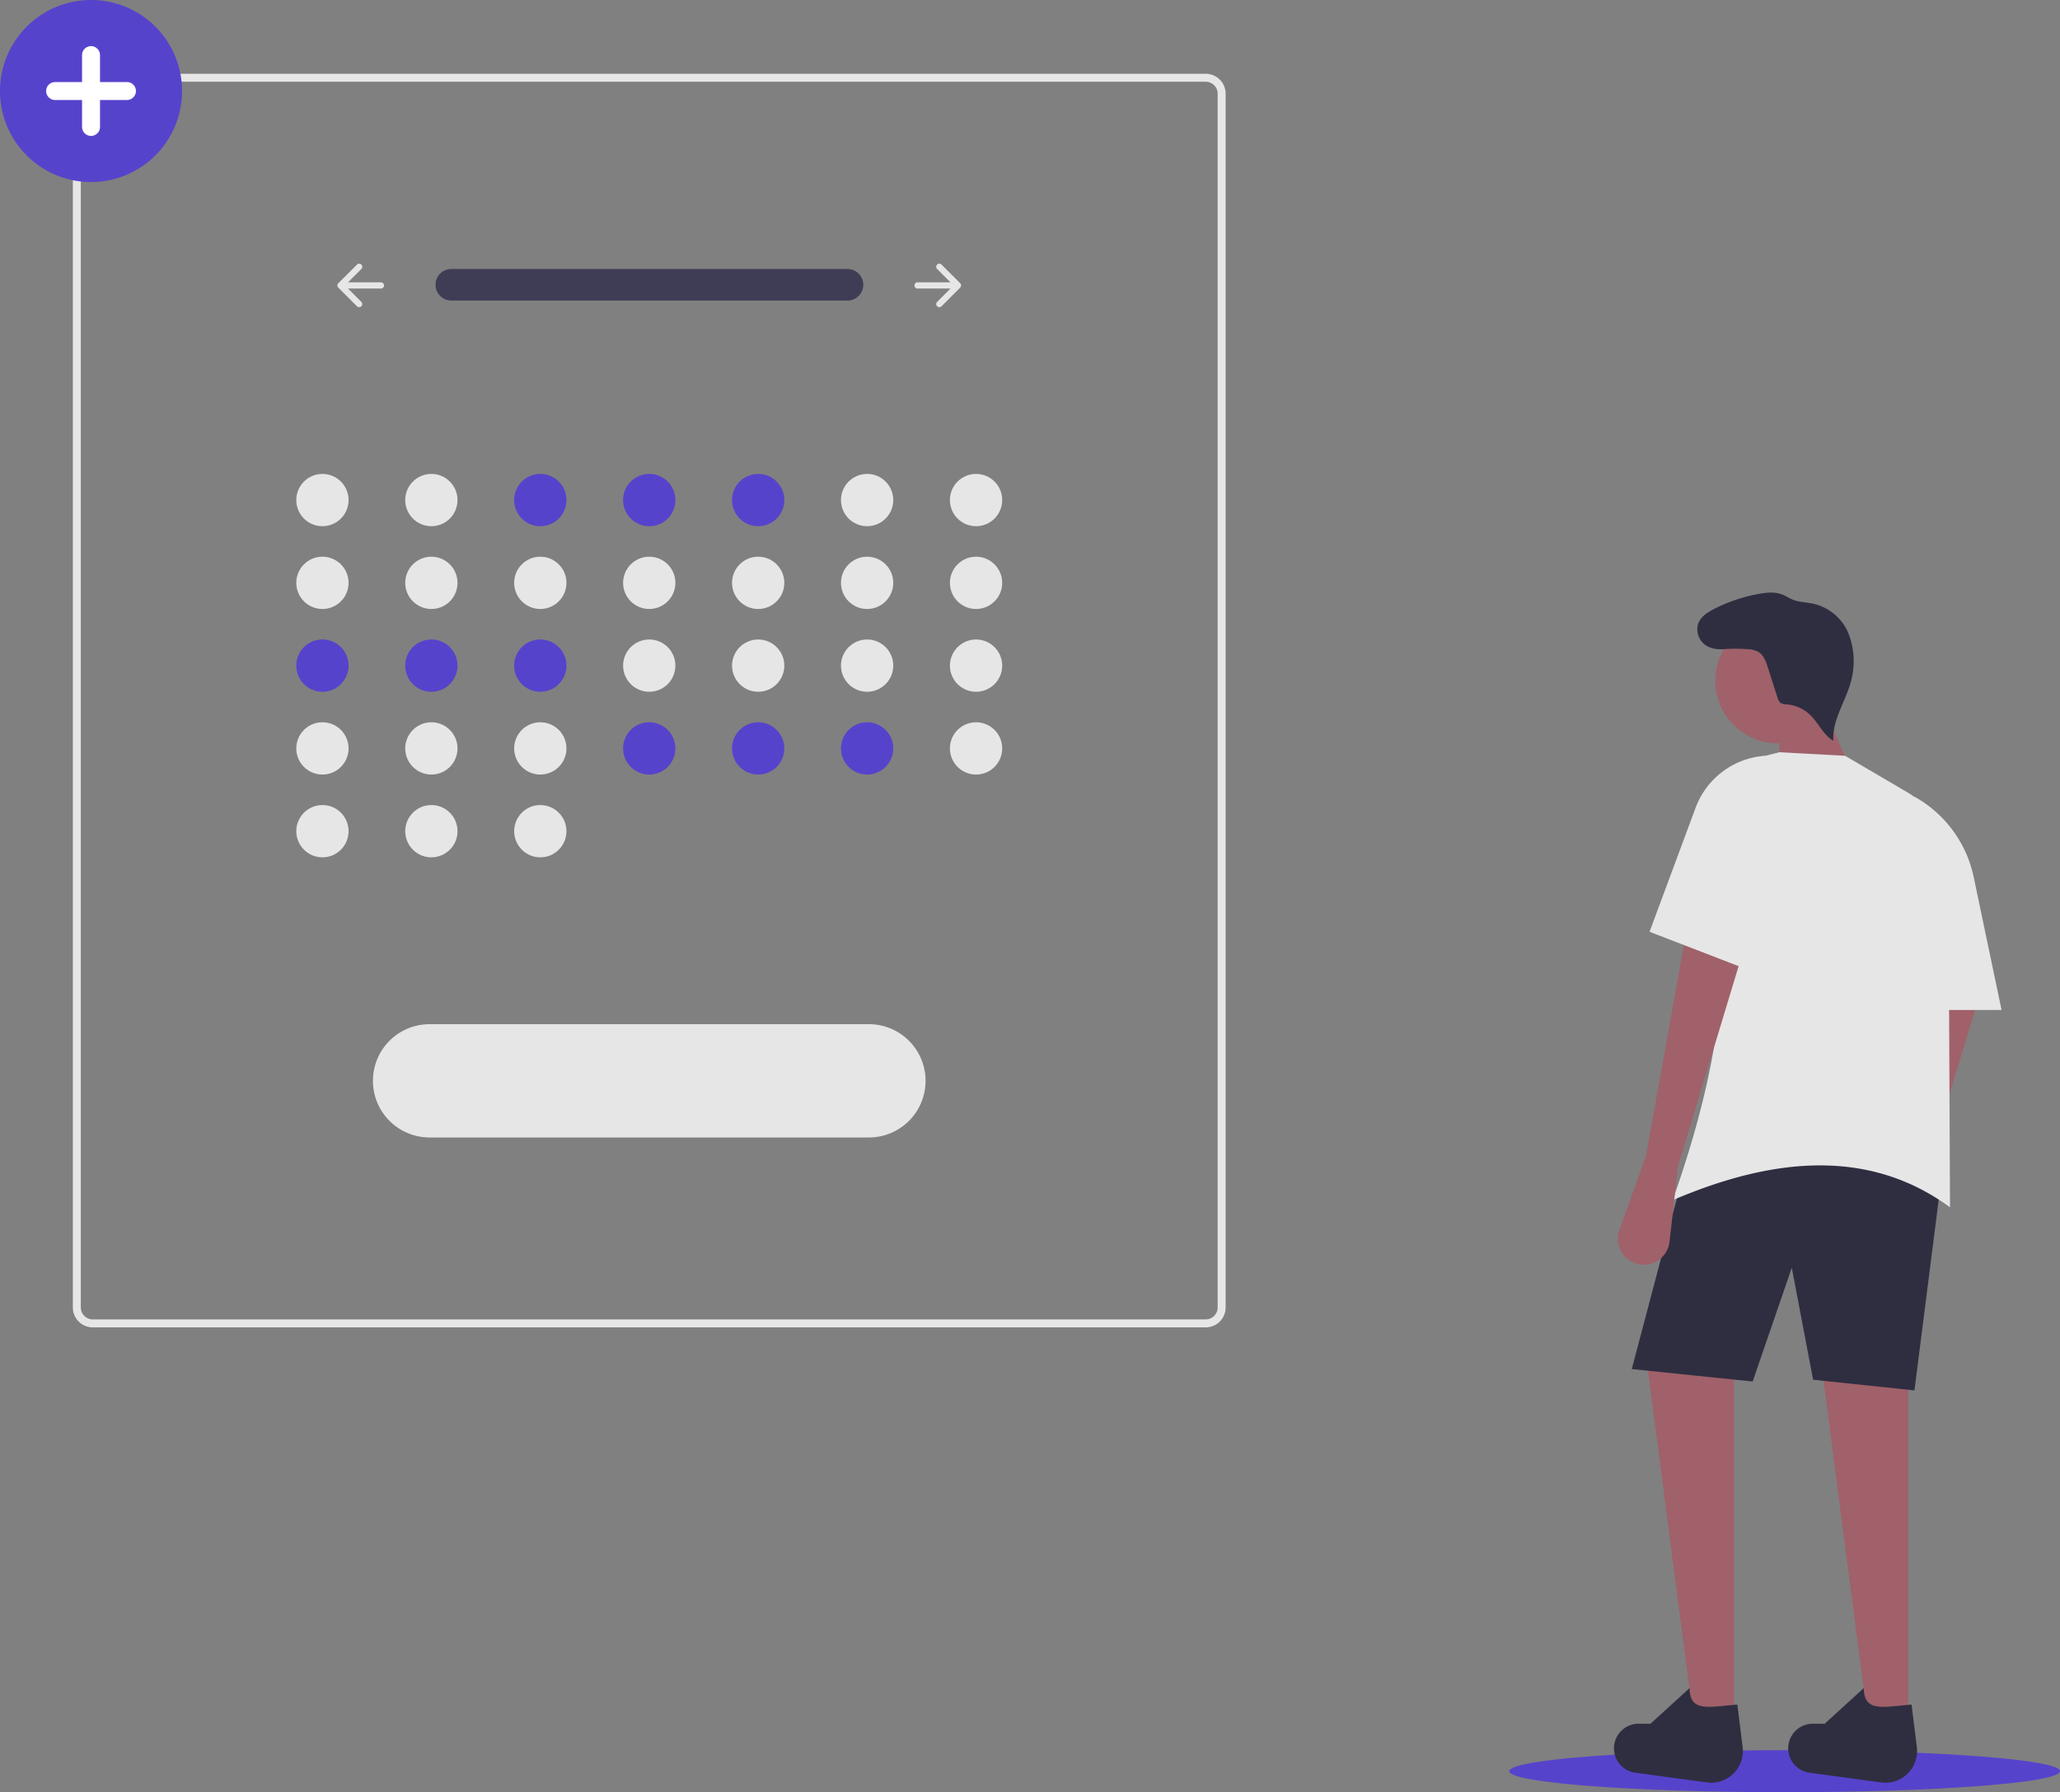 <svg id="Group_1" data-name="Group 1" xmlns="http://www.w3.org/2000/svg" width="775.545" height="674.792" viewBox="0 0 775.545 674.792">
  <rect x="0" y="0" width="775.545" height="674.792" fill="#808080" stroke="none"/>
  <ellipse id="Ellipse_1" data-name="Ellipse 1" cx="103.666" cy="7.907" rx="103.666" ry="7.907" transform="translate(568.212 658.979)" fill="#5643cc"/>
  <path id="Path_2" data-name="Path 2" d="M924.275,553.125,914.25,581.09a9.762,9.762,0,0,0,4.13,11.643h0a9.762,9.762,0,0,0,14.761-7.259l3.182-28.333,24.1-79.648-20.749-10.04Z" transform="translate(-212.228 -112.604)" fill="#a0616a"/>
  <path id="Path_3" data-name="Path 3" d="M703.681,651.689h14.725V508.456l-33.466-.669Z" fill="#a0616a"/>
  <path id="Path_4" data-name="Path 4" d="M638.088,651.689h14.725V508.456l-33.465-.669Z" fill="#a0616a"/>
  <path id="Path_5" data-name="Path 5" d="M932.976,636.12,894.825,632.1l-8.032-42.167-14.725,42.836-45.513-4.685L845.3,557.141c34.257-23.278,66.793-22.769,97.72,0Z" transform="translate(-212.228 -112.604)" fill="#2f2e41"/>
  <path id="Path_6" data-name="Path 6" d="M868.293,770.393a11.958,11.958,0,0,1-13.472,13.332l-27.126-3.679a9.271,9.271,0,0,1-7.733-10.57h0a9.271,9.271,0,0,1,9.163-7.861H833.6l14.715-13.407c.145,9.132,6.87,7.1,17.985,6.213Z" transform="translate(-212.228 -112.604)" fill="#2f2e41"/>
  <path id="Path_7" data-name="Path 7" d="M933.885,770.393a11.958,11.958,0,0,1-13.472,13.332l-27.127-3.679a9.271,9.271,0,0,1-7.733-10.57h0a9.271,9.271,0,0,1,9.163-7.861h4.473L913.9,748.209c.145,9.132,6.87,7.1,17.985,6.213Z" transform="translate(-212.228 -112.604)" fill="#2f2e41"/>
  <circle id="Ellipse_2" data-name="Ellipse 2" cx="23.593" cy="23.593" r="23.593" transform="translate(645.786 232.699)" fill="#a0616a"/>
  <path id="Path_8" data-name="Path 8" d="M699.331,295.949l-29.45,2.678v-26.1l15.394-9.37Z" fill="#a0616a"/>
  <path id="Path_9" data-name="Path 9" d="M946.362,567.18c-29.627-21.695-65.2-19.49-104.413-2.677,17.765-50.292,25.333-97.162,11.378-136.813a31.545,31.545,0,0,1,23.727-30.562l5.053-1.293,24.765,1.339,23.255,13.632a31.658,31.658,0,0,1,15.648,27.167Z" transform="translate(-212.228 -112.604)" fill="#e6e6e6"/>
  <path id="Path_10" data-name="Path 10" d="M831.91,547.77l-10.025,27.965a9.762,9.762,0,0,0,4.13,11.643h0a9.762,9.762,0,0,0,14.761-7.259l3.182-28.333,24.1-79.648L847.3,462.1Z" transform="translate(-212.228 -112.604)" fill="#a0616a"/>
  <path id="Path_11" data-name="Path 11" d="M965.772,492.887h-32.8V412.569h0a45.246,45.246,0,0,1,22.311,30.273Z" transform="translate(-212.228 -112.604)" fill="#e6e6e6"/>
  <path id="Path_12" data-name="Path 12" d="M863.618,356.122a9.606,9.606,0,0,1-9.119-.493,7.269,7.269,0,0,1-2.9-8.333c.995-2.558,3.512-4.159,5.955-5.411a60.1,60.1,0,0,1,17.126-5.721c2.844-.492,5.855-.763,8.543.289,1.33.52,2.522,1.344,3.842,1.888,2.427,1,5.135,1.006,7.7,1.549a18.8,18.8,0,0,1,12.487,9.356,22.652,22.652,0,0,1,1.933,5.074,29.2,29.2,0,0,1-.047,14.694c-2.02,7.626-7.162,14.633-6.7,22.509-3.8-2.214-5.582-6.721-8.757-9.767a14.411,14.411,0,0,0-8.661-3.923,4.581,4.581,0,0,1-2.529-.644,3.947,3.947,0,0,1-1.1-1.989L877.819,364c-.728-2.28-1.607-4.757-3.664-5.979a9.219,9.219,0,0,0-4.091-.994,62.293,62.293,0,0,0-10.215.1" transform="translate(-212.228 -112.604)" fill="#2f2e41"/>
  <path id="Path_13" data-name="Path 13" d="M871.4,478.162l-38.151-14.725,17.326-46.683a30.136,30.136,0,0,1,26.18-19.579h0Z" transform="translate(-212.228 -112.604)" fill="#e6e6e6"/>
  <path id="Path_14" data-name="Path 14" d="M666.153,612.384h-419a7.508,7.508,0,0,1-7.5-7.5v-457a7.508,7.508,0,0,1,7.5-7.5h419a7.508,7.508,0,0,1,7.5,7.5v457A7.508,7.508,0,0,1,666.153,612.384Zm-419-469a4.5,4.5,0,0,0-4.5,4.5v457a4.5,4.5,0,0,0,4.5,4.5h419a4.5,4.5,0,0,0,4.5-4.5v-457a4.5,4.5,0,0,0-4.5-4.5Z" transform="translate(-212.228 -112.604)" fill="#e6e6e6"/>
  <circle id="Ellipse_3" data-name="Ellipse 3" cx="9.843" cy="9.843" r="9.843" transform="translate(111.545 178.44)" fill="#e6e6e6"/>
  <circle id="Ellipse_4" data-name="Ellipse 4" cx="9.843" cy="9.843" r="9.843" transform="translate(152.558 178.44)" fill="#e6e6e6"/>
  <path id="Path_21" data-name="Path 21" d="M9.843,0A9.843,9.843,0,1,1,0,9.843,9.843,9.843,0,0,1,9.843,0Z" transform="translate(193.57 178.44)" fill="#5643cc"/>
  <path id="Path_20" data-name="Path 20" d="M9.843,0A9.843,9.843,0,1,1,0,9.843,9.843,9.843,0,0,1,9.843,0Z" transform="translate(234.583 178.44)" fill="#5643cc"/>
  <circle id="Ellipse_7" data-name="Ellipse 7" cx="9.843" cy="9.843" r="9.843" transform="translate(275.595 178.44)" fill="#5643cc"/>
  <circle id="Ellipse_8" data-name="Ellipse 8" cx="9.843" cy="9.843" r="9.843" transform="translate(316.608 178.44)" fill="#e6e6e6"/>
  <circle id="Ellipse_9" data-name="Ellipse 9" cx="9.843" cy="9.843" r="9.843" transform="translate(357.621 178.44)" fill="#e6e6e6"/>
  <circle id="Ellipse_10" data-name="Ellipse 10" cx="9.843" cy="9.843" r="9.843" transform="translate(111.545 209.61)" fill="#e6e6e6"/>
  <circle id="Ellipse_11" data-name="Ellipse 11" cx="9.843" cy="9.843" r="9.843" transform="translate(152.558 209.61)" fill="#e6e6e6"/>
  <circle id="Ellipse_12" data-name="Ellipse 12" cx="9.843" cy="9.843" r="9.843" transform="translate(193.57 209.61)" fill="#e6e6e6"/>
  <circle id="Ellipse_13" data-name="Ellipse 13" cx="9.843" cy="9.843" r="9.843" transform="translate(234.583 209.61)" fill="#e6e6e6"/>
  <circle id="Ellipse_14" data-name="Ellipse 14" cx="9.843" cy="9.843" r="9.843" transform="translate(275.595 209.61)" fill="#e6e6e6"/>
  <circle id="Ellipse_15" data-name="Ellipse 15" cx="9.843" cy="9.843" r="9.843" transform="translate(316.608 209.61)" fill="#e6e6e6"/>
  <circle id="Ellipse_16" data-name="Ellipse 16" cx="9.843" cy="9.843" r="9.843" transform="translate(357.621 209.61)" fill="#e6e6e6"/>
  <path id="Path_22" data-name="Path 22" d="M9.843,0A9.843,9.843,0,1,1,0,9.843,9.843,9.843,0,0,1,9.843,0Z" transform="translate(111.545 240.779)" fill="#5643cc"/>
  <path id="Path_23" data-name="Path 23" d="M9.843,0A9.843,9.843,0,1,1,0,9.843,9.843,9.843,0,0,1,9.843,0Z" transform="translate(152.558 240.779)" fill="#5643cc"/>
  <path id="Path_25" data-name="Path 25" d="M9.843,0A9.843,9.843,0,1,1,0,9.843,9.843,9.843,0,0,1,9.843,0Z" transform="translate(193.57 240.779)" fill="#5643cc"/>
  <circle id="Ellipse_20" data-name="Ellipse 20" cx="9.843" cy="9.843" r="9.843" transform="translate(234.583 240.779)" fill="#e6e6e6"/>
  <circle id="Ellipse_21" data-name="Ellipse 21" cx="9.843" cy="9.843" r="9.843" transform="translate(275.595 240.779)" fill="#e6e6e6"/>
  <circle id="Ellipse_22" data-name="Ellipse 22" cx="9.843" cy="9.843" r="9.843" transform="translate(316.608 240.779)" fill="#e6e6e6"/>
  <circle id="Ellipse_23" data-name="Ellipse 23" cx="9.843" cy="9.843" r="9.843" transform="translate(357.621 240.779)" fill="#e6e6e6"/>
  <circle id="Ellipse_24" data-name="Ellipse 24" cx="9.843" cy="9.843" r="9.843" transform="translate(111.545 271.949)" fill="#e6e6e6"/>
  <circle id="Ellipse_25" data-name="Ellipse 25" cx="9.843" cy="9.843" r="9.843" transform="translate(152.558 271.949)" fill="#e6e6e6"/>
  <circle id="Ellipse_26" data-name="Ellipse 26" cx="9.843" cy="9.843" r="9.843" transform="translate(111.545 303.119)" fill="#e6e6e6"/>
  <circle id="Ellipse_27" data-name="Ellipse 27" cx="9.843" cy="9.843" r="9.843" transform="translate(152.558 303.119)" fill="#e6e6e6"/>
  <circle id="Ellipse_28" data-name="Ellipse 28" cx="9.843" cy="9.843" r="9.843" transform="translate(193.57 303.119)" fill="#e6e6e6"/>
  <circle id="Ellipse_29" data-name="Ellipse 29" cx="9.843" cy="9.843" r="9.843" transform="translate(193.57 271.949)" fill="#e6e6e6"/>
  <path id="Path_24" data-name="Path 24" d="M9.843,0A9.843,9.843,0,1,1,0,9.843,9.843,9.843,0,0,1,9.843,0Z" transform="translate(234.583 271.949)" fill="#5643cc"/>
  <circle id="Ellipse_31" data-name="Ellipse 31" cx="9.843" cy="9.843" r="9.843" transform="translate(275.595 271.949)" fill="#5643cc"/>
  <circle id="Ellipse_32" data-name="Ellipse 32" cx="9.843" cy="9.843" r="9.843" transform="translate(316.608 271.949)" fill="#5643cc"/>
  <circle id="Ellipse_33" data-name="Ellipse 33" cx="9.843" cy="9.843" r="9.843" transform="translate(357.621 271.949)" fill="#e6e6e6"/>
  <path id="Path_40" data-name="Path 40" d="M382.142,213.883a5.946,5.946,0,1,0,0,11.893H531.228a5.947,5.947,0,0,0,.2-11.892q-.1,0-.2,0Z" transform="translate(-212.228 -112.604)" fill="#3f3d56"/>
  <path id="Path_15" data-name="Path 15" d="M565.037,212.227a1.17,1.17,0,0,0,0,1.655l5.023,5.023H557.674a1.17,1.17,0,0,0,0,2.34h12.386l-5.023,5.023a1.17,1.17,0,1,0,1.655,1.655l7.02-7.02a1.17,1.17,0,0,0,0-1.655l-7.02-7.02a1.17,1.17,0,0,0-1.655,0Z" transform="translate(-212.228 -112.604)" fill="#e6e6e6"/>
  <path id="Path_16" data-name="Path 16" d="M348.27,212.227a1.17,1.17,0,0,1,0,1.655l-5.023,5.023h12.386a1.17,1.17,0,1,1,0,2.34H343.247l5.023,5.023a1.17,1.17,0,0,1-1.655,1.655l-7.02-7.02a1.17,1.17,0,0,1,0-1.655l7.02-7.02a1.17,1.17,0,0,1,1.655,0Z" transform="translate(-212.228 -112.604)" fill="#e6e6e6"/>
  <path id="Path_17" data-name="Path 17" d="M373.808,498.231a21.327,21.327,0,0,0,0,42.653H539.5a21.327,21.327,0,0,0,0-42.653Z" transform="translate(-212.228 -112.604)" fill="#e6e6e6"/>
  <path id="Path_18" data-name="Path 18" d="M246.5,181.149a34.272,34.272,0,1,1,34.272-34.272A34.272,34.272,0,0,1,246.5,181.149Z" transform="translate(-212.228 -112.604)" fill="#5643cc"/>
  <path id="Path_19" data-name="Path 19" d="M260.023,143.5H249.881V133.353a3.381,3.381,0,0,0-6.762,0V143.5H232.977a3.381,3.381,0,0,0,0,6.762h10.142V160.4a3.381,3.381,0,1,0,6.762,0V150.257h10.142a3.381,3.381,0,1,0,0-6.762Z" transform="translate(-212.228 -112.604)" fill="#fff"/>
</svg>
